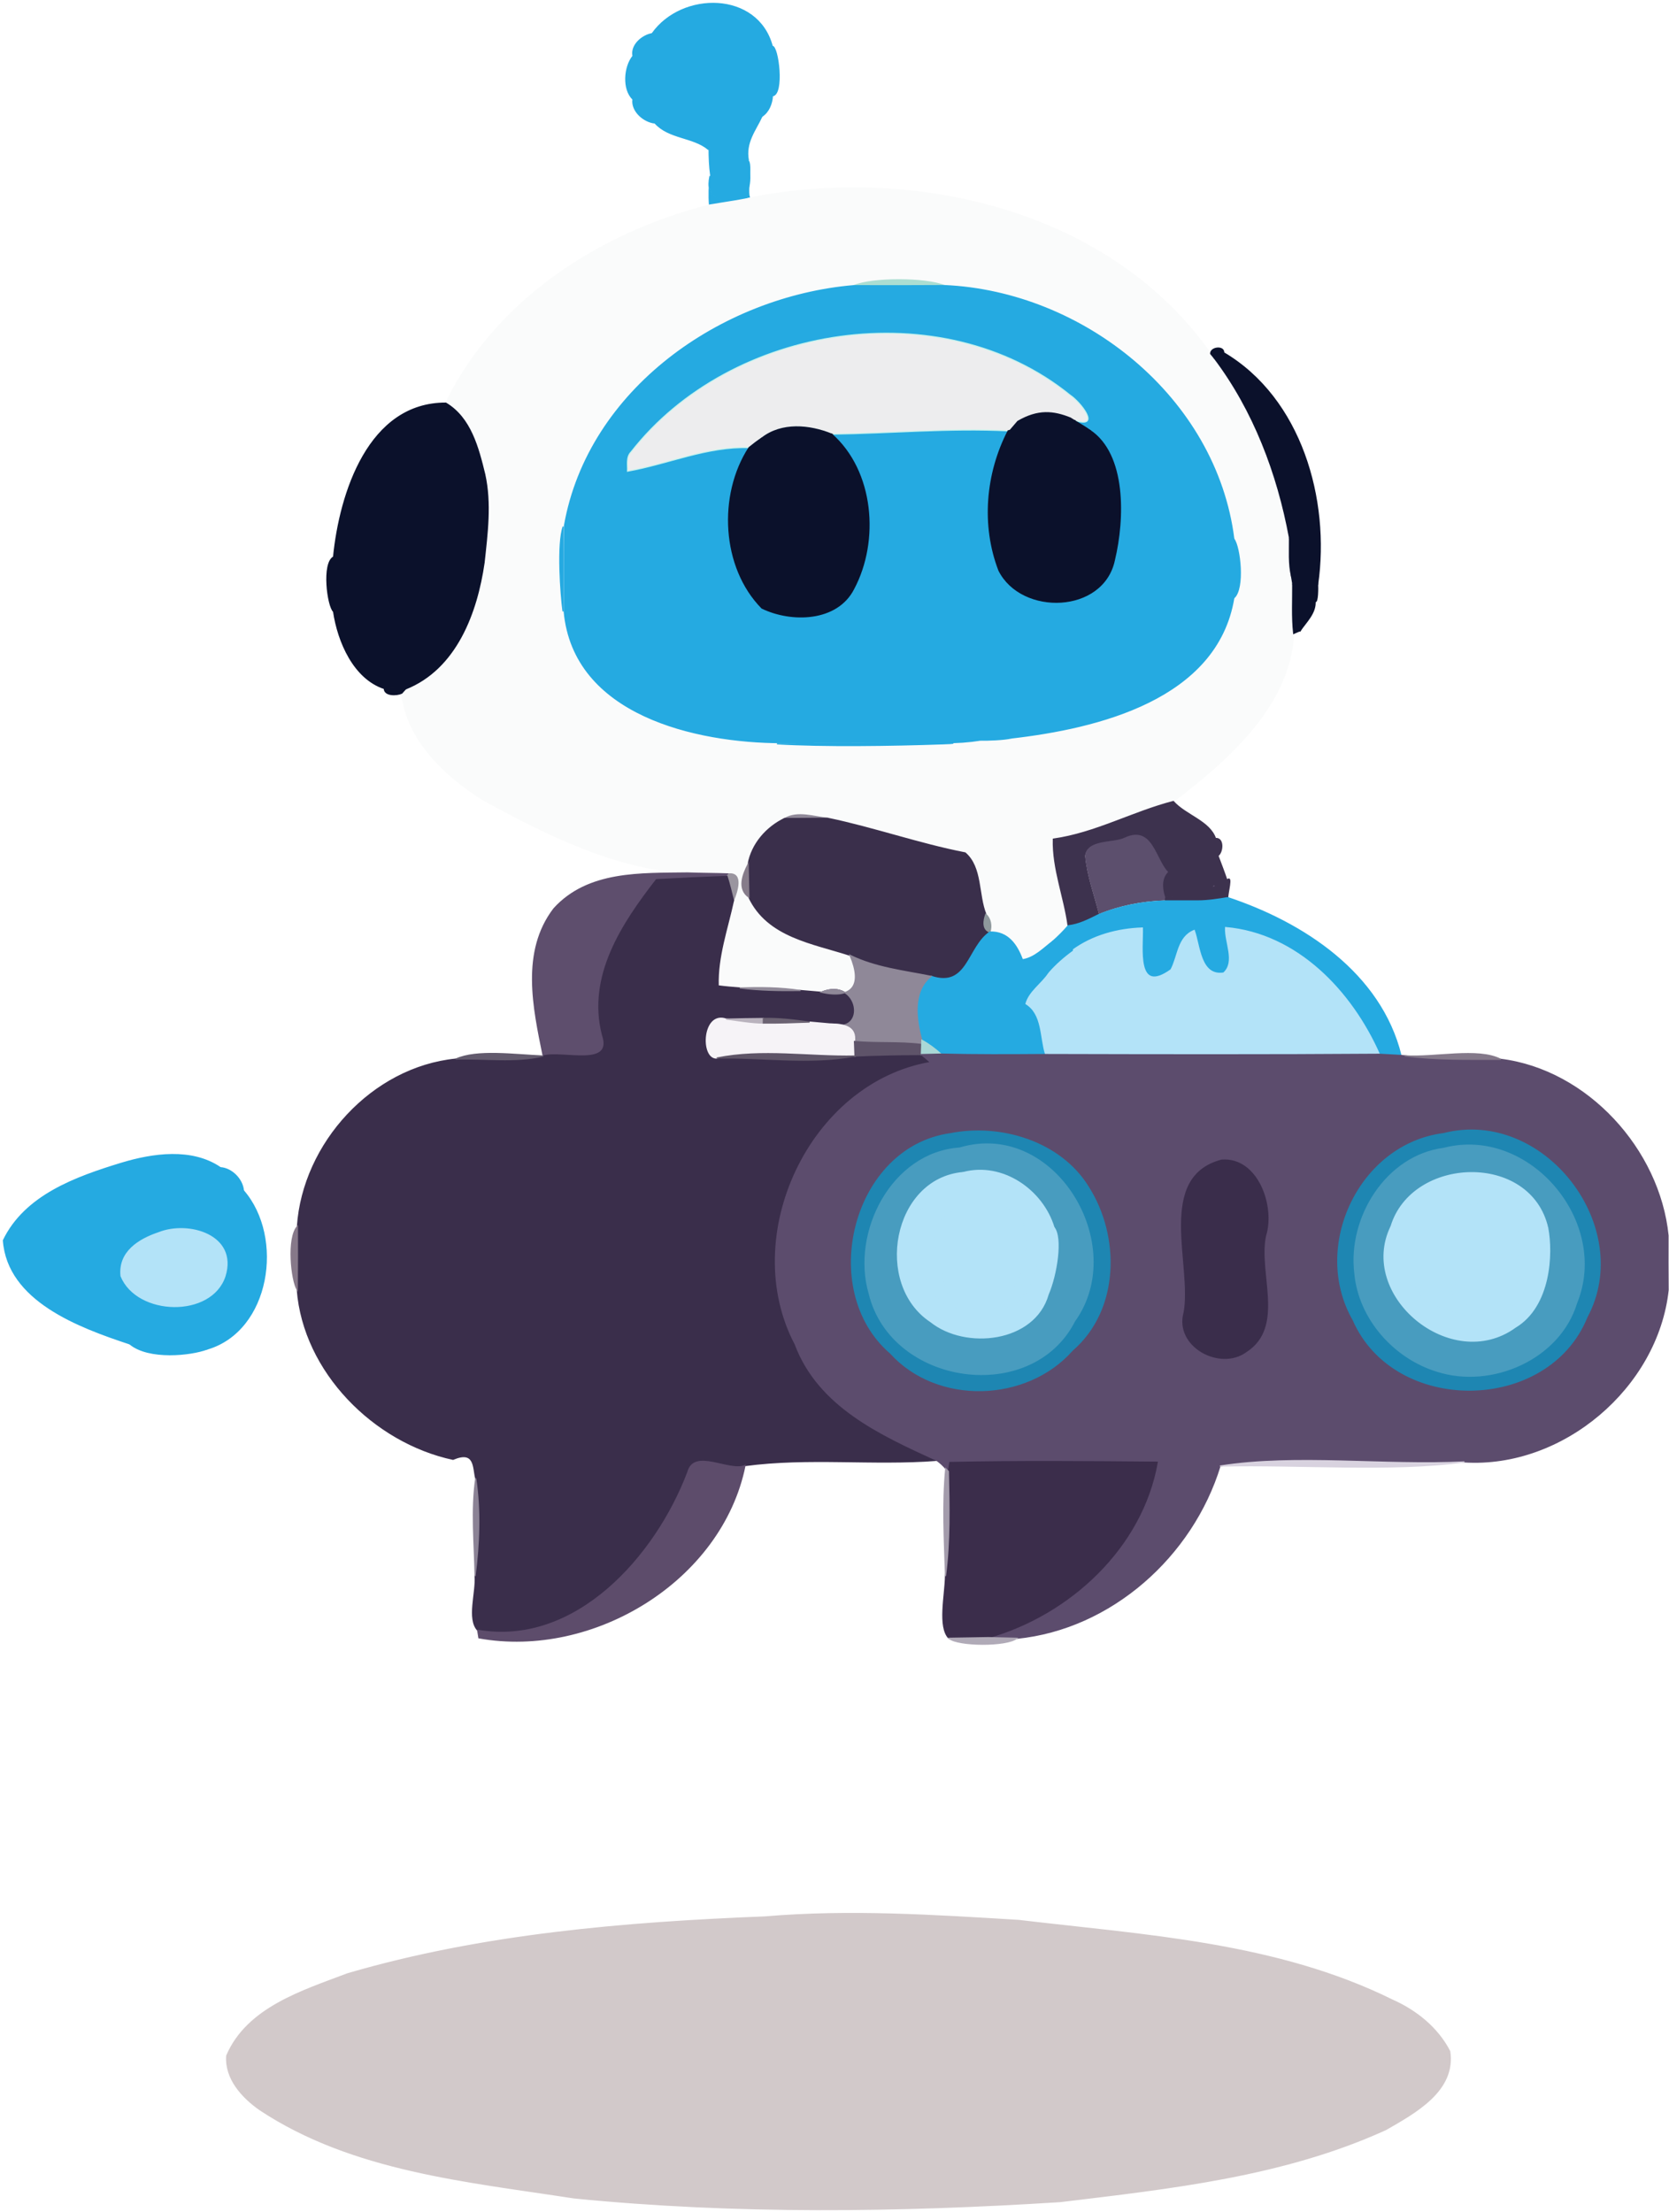 <svg width="492" height="652" viewBox="0 0 492 652" fill="none" xmlns="http://www.w3.org/2000/svg">
<path d="M192.24 9.92C201.013 -2.547 223.36 -2.52 227.653 13.653C227.68 18.506 227.733 23.373 227.707 28.24C227.573 30.52 226.6 33.013 224.627 34.28C222.467 35.666 220.587 37.426 219.187 39.6C215.653 40.586 210.48 40.293 208.787 44.013C204.307 40.293 197.173 40.866 193.08 36.266C191.12 33.746 188.907 31.44 186.587 29.253C183.507 26.386 184.027 19.626 186.6 16.533C188.68 14.52 190.627 12.333 192.24 9.92Z" fill="#25AAE1" stroke="#25AAE1" stroke-width="0.333"/>
<path d="M186.6 16.533C185.947 13.28 189.32 10.427 192.24 9.92C190.627 12.333 188.68 14.52 186.6 16.533Z" fill="#25AAE1" stroke="#25AAE1" stroke-width="0.333"/>
<path d="M227.653 13.653C229.387 13.52 231.173 27.893 227.707 28.24C227.733 23.373 227.68 18.506 227.653 13.653Z" fill="#25AAE1" stroke="#25AAE1" stroke-width="0.333"/>
<path d="M186.587 29.253C188.907 31.44 191.12 33.746 193.08 36.267C189.8 35.933 186.107 32.773 186.587 29.253Z" fill="#25AAE1" stroke="#25AAE1" stroke-width="0.333"/>
<path d="M219.187 39.6C220.587 37.426 222.467 35.666 224.627 34.28C222.667 38.453 219.613 42.026 220.613 47.28C220.093 44.733 219.627 42.16 219.187 39.6Z" fill="#25AAE1" stroke="#25AAE1" stroke-width="0.333"/>
<path d="M209.027 43.711C210.653 39.92 215.62 40.219 219.013 39.213C219.436 41.822 219.884 44.445 220.383 47.04C221.292 51.769 221.984 57.367 217.003 59.148C212.317 59.501 208.13 58.618 209.513 51.742C209.129 49.078 209.039 46.388 209.027 43.711Z" fill="#25AAE1" stroke="#25AAE1" stroke-width="0.333"/>
<path d="M219.441 47.537C222.496 45.27 220.036 55.57 220.896 58.099C219.615 58.532 218.316 58.899 217.027 59.213C220.585 57.496 220.091 52.097 219.441 47.537Z" fill="#25AAE1" stroke="#25AAE1" stroke-width="0.333"/>
<path d="M209.293 51.893C207.853 58.64 212.213 59.506 217.093 59.16C215.107 59.48 211.133 60.12 209.147 60.44C208.933 57.586 209.053 54.733 209.293 51.893Z" fill="#25AAE1" stroke="#25AAE1" stroke-width="0.333"/>
<path d="M222.733 58.026C271.027 49.133 327.4 62.413 356.88 104.253C357.147 104.573 357.667 105.213 357.933 105.533C369.573 120.92 376.64 139.613 380.12 158.493C380.16 162.28 379.84 166.133 380.72 169.866C380.813 170.4 381 171.466 381.08 172C381.12 176.893 380.813 181.826 381.36 186.72C380.227 208.133 361.667 224.213 345.893 236.24C333.893 239.333 322.92 245.586 310.507 247.333C310.267 256.08 313.707 264.293 314.867 272.88C313.493 274.48 311.987 275.973 310.413 277.386C307.613 279.493 305.013 282.346 301.4 282.893C299.773 278.453 297.093 274.573 291.827 274.72C292.387 272.866 292.053 270.813 290.613 269.453C288.293 263.76 289.507 255.693 284.52 251.4C270.84 248.733 257.653 244.04 244.027 241.2C239.88 240.786 235.227 239.053 231.293 241.253C225.933 243.84 221.627 248.746 220.547 254.68C218.853 257.893 217.373 262.12 220.76 264.466C226.293 276.226 239.667 277.986 250.573 281.573C254.4 290.56 251.213 294.453 242.093 292.48C240.053 292.306 238.027 292.12 235.987 291.96C230.04 291.026 224.053 291.026 218.067 291.2C215.933 291.04 213.813 290.88 211.72 290.586C211.453 281.96 214.44 273.76 216.227 265.44C217.267 262.853 219.16 257.24 214.84 257.586C210.747 257.44 206.707 257.453 202.627 257.306C181.24 256.04 161.227 246.04 142.667 235.906C131.44 228.986 119.893 218.16 118.44 204.32C118.72 204.013 119.28 203.386 119.56 203.066C134.493 197.12 140.573 180.573 142.693 165.88C143.627 157.28 144.787 148.36 142.893 139.813C141 132.053 138.747 123.173 131.427 118.826C146.107 88.373 177.013 68.587 209.147 60.44C211.133 60.12 215.107 59.48 217.093 59.16C218.973 58.84 220.867 58.467 222.733 58.026Z" fill="#FAFBFB" stroke="#FAFBFB" stroke-width="0.333"/>
<path d="M251.667 84.2C257.24 81.866 272.813 81.92 278.36 84.173C269.453 84.24 260.56 84.226 251.667 84.2Z" fill="#ABDED2" stroke="#ABDED2" stroke-width="0.333"/>
<path d="M166.413 154.866C173.52 114.773 212.733 87.52 251.667 84.2C260.56 84.226 269.453 84.24 278.36 84.173C319.267 85.96 358.467 117.213 363.707 158.853C363.707 164.64 363.72 170.453 363.707 176.266C358.747 206.12 323.587 214.6 298.093 217.533C295.013 217.173 292.013 217.373 289.12 218.146C285.56 218.706 281.96 218.96 278.347 218.906C262.347 218.866 246.347 218.8 230.347 218.906C205.08 218.826 169.107 210.733 166.32 180.226C166.373 171.773 166.28 163.32 166.413 154.866Z" fill="#25AAE1" stroke="#25AAE1" stroke-width="0.333"/>
<path d="M257.573 88.96C294.947 85.08 336.187 102.72 352.12 138.453C358.12 154.266 363.613 174.506 352.973 189.52C340.973 204.76 320.267 208.587 302.253 211.867C267.893 215.307 232.587 217.506 198.787 209.08C184.733 205.173 170.4 193.96 171.2 177.973C163.907 129.413 211.667 89.08 257.573 88.96Z" fill="#25AAE1" stroke="#25AAE1" stroke-width="0.333"/>
<path d="M186.053 133.213C215.467 95.48 277.613 85.787 315.44 116.466C318.507 118.493 324.693 126.333 317.04 123.973C311.587 124.053 303.667 119.973 299.947 125.76L299.2 126.533C298.707 126.653 297.693 126.88 297.2 126.986C279.813 126.12 262.427 127.733 245.147 127.96C238.587 125.306 230.44 124.546 224.573 129.133C223.267 129.986 222.027 130.946 220.813 131.933C208.44 131.533 196.973 136.746 185 138.88C185.08 136.986 184.547 134.706 186.053 133.213Z" fill="#EDEDEE" stroke="#C9F3EE" stroke-width="0.333"/>
<path d="M356.88 104.253C356.827 102.32 360.88 101.88 360.733 103.973C360.027 104.36 358.64 105.146 357.933 105.533C357.667 105.213 357.147 104.573 356.88 104.253Z" fill="#0B112B" stroke="#0B112B" stroke-width="0.333"/>
<path d="M357.933 105.533C358.64 105.146 360.027 104.36 360.733 103.973C383.56 117.466 391.973 147.28 388.427 172.226C387.587 173.8 387.427 175.586 387.68 177.333C387.853 180.72 385.08 183.266 383.307 185.866C382.6 181.24 381.867 176.613 381.08 172C381 171.466 380.813 170.4 380.72 169.866C380.547 166.053 380.92 162.226 380.12 158.493C376.64 139.613 369.573 120.92 357.933 105.533Z" fill="#0B112B" stroke="#0B112B" stroke-width="0.333"/>
<path d="M98.333 164.173C100.187 145.373 108.693 118.746 131.427 118.826C138.747 123.173 141 132.053 142.893 139.813C142.427 148.48 142.32 157.186 142.693 165.88C140.573 180.573 134.493 197.12 119.56 203.066C117.467 202.893 115.373 202.826 113.28 202.946C104.307 199.973 99.667 189.186 98.333 180.253C98.333 174.893 98.32 169.533 98.333 164.173Z" fill="#0B112B" stroke="#0B112B" stroke-width="0.333"/>
<path d="M299.947 125.76C303.667 119.973 311.587 124.053 317.04 123.973C311.293 123.866 305.48 124.04 299.947 125.76Z" fill="#0B112B" stroke="#0B112B" stroke-width="0.333"/>
<path d="M300.027 124.213C306.027 120.713 310.527 121.213 315.527 123.213C316.927 124.133 319.867 125.773 321.213 126.8C313.88 127.373 301.527 131.713 297.027 127.713L300.027 124.213Z" fill="#0B112B" stroke="#0B112B" stroke-width="0.333"/>
<path d="M224.573 129.133C230.44 124.546 238.587 125.306 245.147 127.96C238.36 129.24 231.453 129.613 224.573 129.133Z" fill="#0B112B" stroke="#0B112B" stroke-width="0.333"/>
<path d="M297.2 126.986C297.693 126.88 298.707 126.653 299.2 126.533C306.493 127.88 313.88 127.373 321.213 126.8C331.96 133.866 331.413 152.973 328.507 165.066C325.24 180.76 301.173 181.44 294.48 168.146C289.36 154.84 290.693 139.586 297.2 126.986Z" fill="#0B112B" stroke="#0B112B" stroke-width="0.333"/>
<path d="M224.573 129.133C231.453 129.613 238.36 129.24 245.147 127.96C257.533 138.853 259.173 159.4 251.667 173.52C246.787 183.2 233.28 183.44 224.613 179.24C212.787 167.24 211.747 145.92 220.813 131.933C222.027 130.947 223.267 129.987 224.573 129.133Z" fill="#0B112B" stroke="#0B112B" stroke-width="0.333"/>
<path d="M142.893 139.813C144.787 148.36 143.627 157.28 142.693 165.88C142.32 157.186 142.427 148.48 142.893 139.813Z" fill="#0B112B" stroke="#0B112B" stroke-width="0.333"/>
<path d="M165.98 180.213C165.276 175.205 164.22 160.26 166.027 155.213C165.96 163.546 166.007 171.88 165.98 180.213Z" fill="#25AAE1" stroke="#25AAE1" stroke-width="0.333"/>
<path d="M363.707 158.853C365.533 161.133 366.947 173.56 363.707 176.266C363.72 170.453 363.707 164.64 363.707 158.853Z" fill="#25AAE1" stroke="#25AAE1" stroke-width="0.333"/>
<path d="M380.12 158.493C380.92 162.226 380.547 166.053 380.72 169.867C379.84 166.133 380.16 162.28 380.12 158.493Z" fill="#0B112B" stroke="#0B112B" stroke-width="0.333"/>
<path d="M98.333 180.253C96.573 178.68 94.933 165.973 98.333 164.173C98.32 169.533 98.333 174.893 98.333 180.253Z" fill="#0B112B" stroke="#0B112B" stroke-width="0.333"/>
<path d="M381.08 172C381.867 176.613 382.6 181.24 383.307 185.866C382.827 186.08 381.853 186.506 381.36 186.72C380.813 181.826 381.12 176.893 381.08 172Z" fill="#0B112B" stroke="#0B112B" stroke-width="0.333"/>
<path d="M387.68 177.333C387.427 175.586 387.587 173.8 388.427 172.226C388.461 173.123 388.51 177.722 387.68 177.333Z" fill="#0B112B" stroke="#0B112B" stroke-width="0.333"/>
<path d="M113.28 202.946C115.373 202.826 117.467 202.893 119.56 203.066C119.28 203.386 118.72 204.013 118.44 204.32C116.947 205.013 113.307 205.133 113.28 202.946Z" fill="#0B112B" stroke="#0B112B" stroke-width="0.333"/>
<path d="M289.12 218.146C292.013 217.373 295.013 217.173 298.093 217.533C296.204 218.021 290.99 218.247 289.12 218.146Z" fill="#25AAE1" stroke="#25AAE1" stroke-width="0.333"/>
<path d="M229.027 219.246C245.36 219.185 293.027 218.713 278.027 219.246C263.027 219.779 242.473 220.062 229.027 219.246Z" fill="#25AAE1" stroke="#25AAE1" stroke-width="0.333"/>
<path d="M310.507 247.333C322.92 245.586 333.893 239.333 345.893 236.24C349.52 240.306 356.56 242.026 358.32 247.146C358.12 248.866 358.187 250.666 359.04 252.226C359.933 254.613 360.867 257 361.68 259.426C360.827 260.426 359.773 261.053 358.52 261.333C353.333 262.306 350.88 254.933 346.213 258.386C340.733 256.586 340.947 242.506 331.52 247C328.147 248.64 320.293 247.4 319.747 252.32C320.28 258.226 322.413 263.866 323.853 269.6C321 271.026 318.093 272.546 314.867 272.88C313.707 264.293 310.267 256.08 310.507 247.333Z" fill="#3D324E" stroke="#3D324E" stroke-width="0.333"/>
<path d="M231.293 241.253C235.227 239.053 239.88 240.786 244.027 241.2C239.747 241.173 235.533 241.28 231.293 241.253Z" fill="#8F8898" stroke="#8F8898" stroke-width="0.333"/>
<path d="M220.547 254.68C221.627 248.747 225.933 243.84 231.293 241.253C235.533 241.28 239.747 241.173 244.027 241.2C257.653 244.04 270.84 248.733 284.52 251.4C289.507 255.693 288.293 263.76 290.613 269.453C289.96 271.187 289.467 274.053 291.827 274.72C285.213 279.16 285.413 291.44 274.467 287.773C266.387 286.16 258.053 285.253 250.573 281.573C239.667 277.987 226.293 276.227 220.76 264.467C220.707 262.013 220.6 257.133 220.547 254.68Z" fill="#3A2F4B" stroke="#3A2F4B" stroke-width="0.333"/>
<path d="M331.565 247.075C340.804 242.674 340.595 256.466 345.965 258.229C350.539 254.846 352.943 262.069 358.027 261.116C356.119 261.651 354.224 262.187 352.342 262.774C351.114 261.925 349.938 261.011 348.697 260.201C345.312 259.339 342.437 259.901 343.43 264.028L343.339 265.243C336.727 265.465 330.167 266.732 324.051 269.213C322.64 263.597 320.549 258.072 320.027 252.287C320.562 247.467 328.259 248.682 331.565 247.075Z" fill="#5C4F6D" stroke="#5C4F6D" stroke-width="0.333"/>
<path d="M358.32 247.146C360.787 246.906 360.547 251.12 359.04 252.226C358.187 250.666 358.12 248.866 358.32 247.146Z" fill="#3D324E" stroke="#3D324E" stroke-width="0.333"/>
<path d="M220.76 264.466C217.373 262.12 218.853 257.893 220.547 254.68C220.6 257.133 220.707 262.013 220.76 264.466Z" fill="#867C8A" stroke="#867C8A" stroke-width="0.333"/>
<path d="M163.307 267.813C173.387 256.72 188.987 257.507 202.627 257.307C206.707 257.453 210.747 257.44 214.84 257.587L214.333 258.32C207.387 258.573 200.44 258.907 193.493 259.293C183.453 272.24 173.133 287.707 177.613 305.08C180.947 314.867 165.8 309.653 160.133 311.267C157.227 297 153.6 280.48 163.307 267.813Z" fill="#5E4E6D" stroke="#5E4E6D" stroke-width="0.333"/>
<path d="M214.84 257.586C219.16 257.24 217.267 262.853 216.227 265.44C215.653 263.053 215.067 260.666 214.333 258.32L214.84 257.586Z" fill="#9A959F" stroke="#9A959F" stroke-width="0.333"/>
<path d="M193.493 259.293C200.44 258.906 207.387 258.573 214.333 258.32C215.067 260.666 215.653 263.053 216.227 265.44C214.44 273.76 211.453 281.96 211.72 290.586C213.813 290.88 215.933 291.04 218.067 291.2C224 291.973 230 292.04 235.987 291.96C238.027 292.12 240.053 292.306 242.093 292.48C253.293 287.733 255.893 305.32 244.76 301.813C242.72 301.613 240.693 301.44 238.667 301.266C234.12 300.653 229.6 300.066 225.027 300.2C221.36 300.226 217.707 300.293 214.053 300.386C207.107 298.013 206.56 312.093 211.293 311.866C224.813 311.56 238.667 313.84 252.04 311.266C258.547 310.973 265.08 310.853 271.6 310.84C272.52 311.586 273.427 312.36 274.32 313.16C238.667 319.293 217.707 364.413 234.413 396.2C241.32 414.64 259.667 422.893 276.147 430.453C257.32 431.893 238.347 429.466 219.613 431.986C214.907 433.986 204.613 426.866 202.76 433.946C193.387 458.72 169.72 485.546 140.813 480.533C137.68 477.2 140.44 469.413 140.053 464.56C141.253 455.013 141.667 445.293 140.24 435.773C139.44 432.627 140.147 427.333 133.547 430.147C110.227 425.133 89.547 404.333 87.64 380.213C87.693 373.96 87.693 367.733 87.68 361.493C89.36 337 109.773 314.64 134.347 312.186C142.893 311.866 151.707 313.253 160.133 311.266C165.8 309.653 180.947 314.866 177.613 305.08C173.133 287.706 183.453 272.24 193.493 259.293Z" fill="#3A2E4B" stroke="#3A2E4B" stroke-width="0.333"/>
<path d="M361.68 259.426C363.533 257.613 361.8 263.426 361.947 264.586C359.013 265.066 356.08 265.546 353.107 265.546C353.013 264.92 352.813 263.653 352.72 263.026C354.64 262.426 356.573 261.88 358.52 261.333C359.773 261.053 360.827 260.426 361.68 259.426Z" fill="#3D324E" stroke="#3D324E" stroke-width="0.333"/>
<path d="M343.553 264.147C340.925 255.311 348.534 254.109 357.491 255.954C360.293 264.511 351.577 264.371 343.553 264.147Z" fill="#3D324E" stroke="#3D324E" stroke-width="0.333"/>
<path d="M349 260.4C350.267 261.226 351.467 262.16 352.72 263.026C352.813 263.653 353.013 264.92 353.107 265.546C350.72 265.546 345.92 265.546 343.533 265.546L343.627 264.306C346.72 264.413 350.08 264.48 349 260.4Z" fill="#3D324E" stroke="#3D324E" stroke-width="0.333"/>
<path d="M353.107 265.546C356.08 265.546 359.013 265.066 361.947 264.586C384.213 271.986 406.987 286.84 412.987 311.093C410.853 310.96 408.733 310.853 406.627 310.746C398.453 292.28 382.44 275.253 361.28 273.4C361.067 277.84 364.333 283.466 360.72 286.8C353.827 287.88 353.693 278.813 352.053 274.24C351.867 273.373 351.48 271.653 351.293 270.786C345.413 273.706 344.813 279.893 345.187 285.84C334.76 293.333 336.92 279.346 336.76 273.533C329.413 273.786 322.107 275.746 316.133 280.12C315.84 277.066 312.6 277.733 310.413 277.386C311.987 275.973 313.493 274.48 314.867 272.88C318.093 272.546 321 271.026 323.853 269.6C330.093 267.066 336.787 265.773 343.533 265.546C345.92 265.546 350.72 265.546 353.107 265.546Z" fill="#25AAE1" stroke="#25AAE1" stroke-width="0.333"/>
<path d="M290.613 269.453C292.053 270.813 292.387 272.866 291.827 274.72C289.467 274.053 289.96 271.186 290.613 269.453Z" fill="#8F999D" stroke="#8F999D" stroke-width="0.333"/>
<path d="M345.187 285.84C344.813 279.893 345.413 273.706 351.293 270.786C351.48 271.653 351.867 273.373 352.053 274.24C347.16 276.2 347.347 281.8 345.187 285.84Z" fill="#25AAE1" stroke="#25AAE1" stroke-width="0.333"/>
<path d="M316.133 280.12C322.107 275.746 329.413 273.786 336.76 273.533C336.92 279.346 334.76 293.333 345.187 285.84C347.347 281.8 347.16 276.2 352.053 274.24C353.693 278.813 353.827 287.88 360.72 286.8C364.333 283.466 361.067 277.84 361.28 273.4C382.44 275.253 398.453 292.28 406.627 310.746C373.72 310.986 340.813 310.906 307.907 310.826C306.293 305.853 307.12 298.933 302.053 296.013C303.053 292.066 306.787 289.906 308.92 286.64C311.04 284.173 313.507 282.026 316.133 280.12Z" fill="#B3E3F8" stroke="#B3E3F8" stroke-width="0.333"/>
<path d="M291.827 274.72C297.093 274.573 299.773 278.453 301.4 282.893C305.013 282.347 307.613 279.493 310.413 277.387C312.6 277.733 315.84 277.066 316.133 280.12C313.507 282.026 311.04 284.173 308.92 286.64C305.787 288.867 295.587 291.787 302.053 296.013C307.12 298.933 306.293 305.853 307.907 310.827C297.733 310.893 287.573 310.96 277.413 310.693C275.667 309.133 273.8 307.707 271.747 306.6C270.04 300.547 268.907 292.253 274.467 287.773C285.413 291.44 285.213 279.16 291.827 274.72Z" fill="#25AAE1" stroke="#25AAE1" stroke-width="0.333"/>
<path d="M250.573 281.573C258.053 285.253 266.387 286.16 274.467 287.773C268.907 292.253 270.04 300.546 271.747 306.6L271.707 307.866C265.107 307.026 258.48 307.6 251.88 306.986C252.48 302.493 248.733 301.893 244.76 301.813C255.893 305.32 253.293 287.733 242.093 292.48C251.213 294.453 254.4 290.56 250.573 281.573Z" fill="#8F8898" stroke="#8F8898" stroke-width="0.333"/>
<path d="M302.053 296.013C295.587 291.786 305.787 288.866 308.92 286.64C306.787 289.906 303.053 292.066 302.053 296.013Z" fill="#25AAE1" stroke="#25AAE1" stroke-width="0.333"/>
<path d="M218.067 291.2C224.053 291.026 230.04 291.026 235.987 291.96C230 292.04 224 291.973 218.067 291.2Z" fill="#918A99" stroke="#918A99" stroke-width="0.333"/>
<path d="M211.293 311.866C206.56 312.093 207.107 298.013 214.053 300.386C217.667 300.813 221.333 301.52 225.013 301.56C229.547 301.6 234.12 301.44 238.667 301.266C240.693 301.44 242.72 301.613 244.76 301.813C248.733 301.893 252.48 302.493 251.88 306.986C251.92 308.053 252 310.2 252.04 311.266C238.52 311.56 224.653 309.16 211.293 311.866Z" fill="#F6F3F7" stroke="#F6F3F7" stroke-width="0.333"/>
<path d="M214.053 300.386C217.707 300.293 221.36 300.226 225.027 300.2L225.013 301.56C221.333 301.52 217.667 300.813 214.053 300.386Z" fill="#B9B2BD" stroke="#B9B2BD" stroke-width="0.333"/>
<path d="M225.027 300.2C229.6 300.066 234.12 300.653 238.667 301.266C234.12 301.44 229.547 301.6 225.013 301.56L225.027 300.2Z" fill="#6B6272" stroke="#6B6272" stroke-width="0.333"/>
<path d="M251.88 306.986C258.48 307.6 265.107 307.026 271.707 307.866C271.68 308.6 271.627 310.093 271.6 310.84C265.08 310.853 258.547 310.973 252.04 311.266C252 310.2 251.92 308.053 251.88 306.986Z" fill="#5E5369" stroke="#5E5369" stroke-width="0.333"/>
<path d="M271.747 306.6C273.8 307.707 275.667 309.133 277.413 310.693C275.467 310.747 273.533 310.8 271.6 310.84C271.627 310.093 271.68 308.6 271.707 307.867L271.747 306.6Z" fill="#AAD8D6" stroke="#AAD8D6" stroke-width="0.333"/>
<path d="M134.347 312.186C140.48 309.333 151.733 310.92 160.133 311.266C151.707 313.253 142.893 311.866 134.347 312.186Z" fill="#625A6D" stroke="#625A6D" stroke-width="0.333"/>
<path d="M211.293 311.866C224.653 309.16 238.52 311.56 252.04 311.266C238.667 313.84 224.813 311.56 211.293 311.866Z" fill="#5E5467" stroke="#5E5467" stroke-width="0.333"/>
<path d="M271.6 310.84C273.533 310.8 275.467 310.746 277.413 310.693C287.573 310.96 297.733 310.893 307.907 310.826C340.813 310.906 373.72 310.986 406.627 310.746C408.733 310.853 410.853 310.96 412.987 311.093L414.067 311.2C423.453 312.48 432.933 312.213 442.387 312.24C467.92 315.426 489.147 338.88 491.72 364.173C491.693 369.52 491.707 374.88 491.747 380.24C488.613 408.933 460.693 432.693 431.693 430.906C408.093 432.106 382.093 428.586 359.64 432.133C351.48 458.653 327.627 480.093 299.733 482.893C296.947 482.84 294.173 482.746 291.387 482.693C315.427 475.853 336.76 456.04 341.147 430.986C320.773 430.813 300.373 430.64 280 431.066C279.893 431.733 279.68 433.053 279.573 433.706L278.787 432.88C278 431.96 277.12 431.146 276.147 430.453C259.667 422.893 241.32 414.64 234.413 396.2C217.707 364.413 238.667 319.293 274.32 313.16C273.427 312.36 272.52 311.586 271.6 310.84Z" fill="#5C4C6D" stroke="#5C4C6D" stroke-width="0.333"/>
<path d="M414.067 311.2C422.88 311.84 435.68 308.76 442.387 312.24C432.933 312.213 423.453 312.48 414.067 311.2Z" fill="#84798A" stroke="#84798A" stroke-width="0.333"/>
<path d="M280.213 334.16C295.027 331.226 312.587 336.56 320.773 349.8C330.107 364.413 329.96 386.026 316.133 397.973C302.693 413.24 276.373 414.173 262.48 398.826C240.92 380.266 251.36 338.146 280.213 334.16Z" fill="#1E86B2" stroke="#1E86B2" stroke-width="0.333"/>
<path d="M425.547 334.147C455.173 326.6 482.027 361.787 467.787 388.253C456.347 416.52 411.067 417.027 398.893 389.04C386.533 367.453 400.773 337.28 425.547 334.147Z" fill="#1E86B2" stroke="#1E86B2" stroke-width="0.333"/>
<path d="M282.84 338.067C311.08 329.68 333.293 366.906 317.053 389.573C304.267 414.626 262.56 408.693 255.92 381.4C250.587 363.147 262.64 339.48 282.84 338.067Z" fill="#489CBF" stroke="#1E86B2" stroke-width="0.333"/>
<path d="M425.547 338.16C450.853 331.586 474.947 359.973 465.053 384.227C459.947 400.947 439.667 409.693 423.533 404.493C410.747 400.586 400.307 388.88 399.067 375.387C397.027 358.813 408.387 340.4 425.547 338.16Z" fill="#489CBF" stroke="#1E86B2" stroke-width="0.333"/>
<path d="M35.693 342.906C45.08 340.053 56.533 338.426 64.973 344.173C66.867 346.76 69.16 349.04 71.76 350.946C83.747 364.773 79.547 392.24 61.067 397.64C53.427 397.573 45.773 397.546 38.253 396.12C23.187 391.133 2.32 383.4 1 365.613C7.427 352.306 22.467 346.96 35.693 342.906Z" fill="#25AAE1" stroke="#25AAE1" stroke-width="0.333"/>
<path d="M360.12 341.96C370.68 341.133 375.773 355.52 373.067 364.2C370.68 375.2 378.813 391.08 367.307 398.426C359.68 404.013 346.293 396.866 349.067 386.88C351.64 373.04 340.8 347.026 360.12 341.96Z" fill="#3A2D4B" stroke="#3A2D4B" stroke-width="0.333"/>
<path d="M64.973 344.173C68.333 344.413 71.467 347.6 71.76 350.946C69.16 349.04 66.867 346.76 64.973 344.173Z" fill="#25AAE1" stroke="#25AAE1" stroke-width="0.333"/>
<path d="M274.347 389.56C257.693 378.573 263.2 347.426 283.947 345.613C276.893 350.333 266.64 357.067 270.267 366.893C272.013 374 274 386.04 283.8 385.613C287.72 385.773 291.747 385.8 295.707 385.64C306.227 384.147 303.907 368.187 310.68 361.773C313.2 364.773 311.48 375.747 308.973 381.547C304.96 395.64 284.587 397.8 274.347 389.56Z" fill="#B3E3F8" stroke="#B3E3F8" stroke-width="0.333"/>
<path d="M283.947 345.613C295.613 342.52 307.4 350.893 310.68 361.773C303.907 368.187 306.227 384.147 295.707 385.64C300.96 377.08 308.987 358.733 294.053 355.173C286.16 352.227 272.747 357.76 276.04 368.013C277.84 374.12 277.667 382.08 283.8 385.613C274 386.04 272.013 374 270.267 366.893C266.64 357.067 276.893 350.333 283.947 345.613Z" fill="#B3E3F8" stroke="#B3E3F8" stroke-width="0.333"/>
<path d="M410.08 361.493C416.333 340.88 451.16 339.72 456.24 361.92C455.12 369.44 441.96 366.453 448.987 377.64C442.053 380.12 433.84 375.32 427.627 379.106C428.813 387.706 440.733 383.173 446.693 384.586C436.627 391.053 413.627 387.16 415.4 371.053C414.053 367.64 409.307 365.973 410.08 361.493Z" fill="#B3E3F8" stroke="#B3E3F8" stroke-width="0.333"/>
<path d="M276.04 368.013C272.747 357.76 286.16 352.227 294.053 355.173C308.987 358.733 300.96 377.08 295.707 385.64C291.747 385.8 287.72 385.773 283.8 385.613C277.667 382.08 277.84 374.12 276.04 368.013Z" fill="#B3E3F8" stroke="#B3E3F8" stroke-width="0.333"/>
<path d="M430.84 355.306C437.76 353.36 449.253 358.28 447.68 366.706C438.733 367.8 429.693 368.76 421.067 365.386C420.107 359.826 426.4 356.84 430.84 355.306Z" fill="#B3E3F8" stroke="#B3E3F8" stroke-width="0.333"/>
<path d="M87.64 380.213C85.88 377.413 84.573 364.84 87.68 361.493C87.693 367.733 87.693 373.96 87.64 380.213Z" fill="#867889" stroke="#867889" stroke-width="0.333"/>
<path d="M446.707 391.2C427.853 404.866 400.16 381.813 410.08 361.493C409.307 365.973 414.053 367.64 415.4 371.053C413.627 387.16 436.627 391.053 446.693 384.587C449.2 383.107 449.2 380.213 448.987 377.64C441.96 366.453 455.12 369.44 456.24 361.92C457.707 369.533 457.04 384.986 446.707 391.2Z" fill="#B3E3F8" stroke="#B3E3F8" stroke-width="0.333"/>
<path d="M46.84 363.333C55.533 359.866 70.053 364.04 66.333 376.12C62.347 388.4 40.413 387.8 35.68 376.107C34.96 369.053 40.853 365.333 46.84 363.333Z" fill="#B3E3F8" stroke="#B3E3F8" stroke-width="0.333"/>
<path d="M427.627 379.106C433.84 375.32 442.053 380.12 448.987 377.64C449.2 380.213 449.2 383.106 446.693 384.586C440.733 383.173 428.813 387.706 427.627 379.106Z" fill="#B3E3F8" stroke="#B3E3F8" stroke-width="0.333"/>
<path d="M38.253 396.12C45.773 397.546 53.427 397.573 61.067 397.64C56.293 399.44 43.867 400.8 38.253 396.12Z" fill="#25AAE1" stroke="#25AAE1" stroke-width="0.333"/>
<path d="M202.76 433.946C204.613 426.866 214.907 433.986 219.613 431.986C212.72 465.866 174.893 488.84 141.173 482.76C141.08 482.213 140.907 481.093 140.813 480.533C169.72 485.546 193.387 458.72 202.76 433.946Z" fill="#5D4C6B" stroke="#5D4C6B" stroke-width="0.333"/>
<path d="M280 431.067C300.373 430.64 320.773 430.813 341.147 430.986C336.76 456.04 315.427 475.853 291.387 482.693C287.467 482.733 283.613 482.853 279.72 482.893C276.48 479.52 278.613 470.413 278.72 464.56C280.053 454.32 279.8 443.986 279.573 433.706C279.68 433.053 279.893 431.733 280 431.067Z" fill="#3B2D4B" stroke="#3B2D4B" stroke-width="0.333"/>
<path d="M359.64 432.133C382.093 428.586 408.093 432.106 431.693 430.906C410.2 433.853 383.28 431.56 359.64 432.133Z" fill="#D8D2DF" stroke="#D8D2DF" stroke-width="0.333"/>
<path d="M278.787 432.88L279.573 433.706C279.8 443.986 280.053 454.32 278.72 464.56C278.4 454.013 277.773 443.4 278.787 432.88Z" fill="#A39BAB" stroke="#A39BAB" stroke-width="0.333"/>
<path d="M140.24 435.773C141.667 445.293 141.253 455.013 140.053 464.56C139.88 454.973 138.88 445.293 140.24 435.773Z" fill="#8B8295" stroke="#8B8295" stroke-width="0.333"/>
<path d="M279.72 482.893C283.613 482.853 287.467 482.733 291.387 482.693C294.173 482.746 296.947 482.84 299.733 482.893C296.867 485.266 282.413 485.213 279.72 482.893Z" fill="#B0AAB7" stroke="#B0AAB7" stroke-width="0.333"/>
<path d="M225.573 565.026C250.427 562.906 275.427 564.546 300.253 566.053C337.44 570.466 376.24 572.626 410.387 589.506C417.427 592.613 423.787 597.706 427.36 604.64C429.12 616.293 417.067 622.773 408.56 627.68C378.467 641.426 345.04 645.013 312.52 648.933C264.867 651.946 216.773 652.573 169.187 647.84C137.667 642.96 104 639.946 76.693 621.92C71.44 618.266 66.333 612.72 66.84 605.933C72.893 591.773 89.187 586.826 102.507 581.773C142.333 570.133 184.267 566.666 225.573 565.026Z" fill="#D2C9CA" stroke="#D2C9CA" stroke-width="0.333"/>
</svg>
